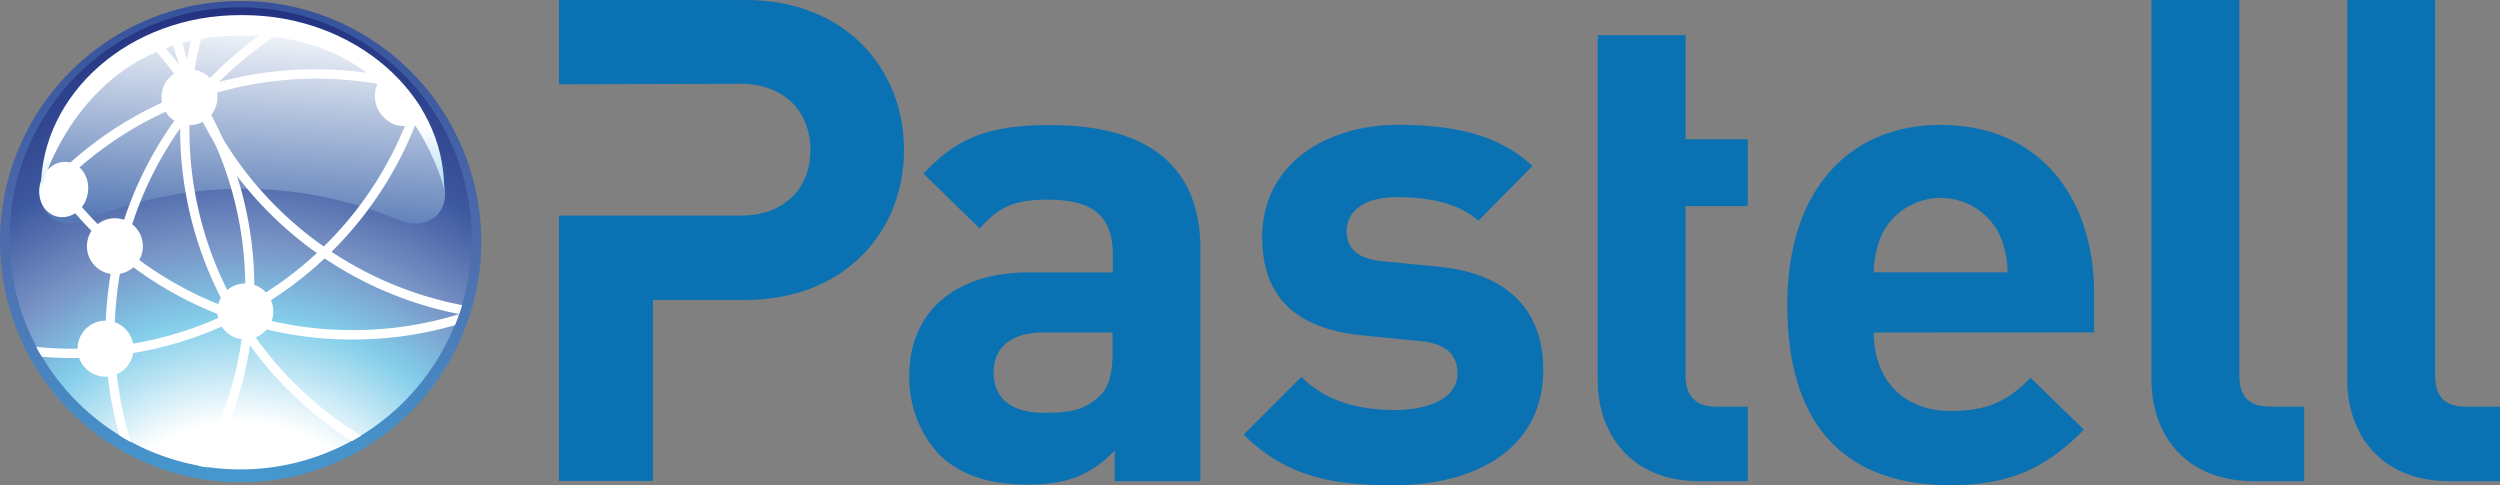 <svg xmlns="http://www.w3.org/2000/svg" xmlns:xlink="http://www.w3.org/1999/xlink" viewBox="0 0 433.42 84.13"><rect x="0" y="0" width="433.42" height="84.13" fill="#808080" stroke="none"/><defs><style>.cls-1{fill:#0a71b3;}.cls-2,.cls-3,.cls-6,.cls-7{fill-rule:evenodd;}.cls-2{fill:url(#linear-gradient);}.cls-3{fill:url(#radial-gradient);}.cls-4{fill:url(#linear-gradient-2);}.cls-5,.cls-6{fill:#fff;}.cls-7{fill:url(#linear-gradient-3);}</style><linearGradient id="linear-gradient" x1="41.72" y1="0.18" x2="41.72" y2="83.61" gradientUnits="userSpaceOnUse"><stop offset="0" stop-color="#35529b"/><stop offset="0.52" stop-color="#4e6dad"/><stop offset="1" stop-color="#4598ce"/></linearGradient><radialGradient id="radial-gradient" cx="29.01" cy="72.53" r="118.91" gradientTransform="translate(12.01 28.32) scale(1.02 1.02)" gradientUnits="userSpaceOnUse"><stop offset="0.24" stop-color="#fff"/><stop offset="0.39" stop-color="#83ceea"/><stop offset="0.5" stop-color="#7892c5"/><stop offset="0.63" stop-color="#3d589f"/><stop offset="0.88" stop-color="#1e2979"/></radialGradient><linearGradient id="linear-gradient-2" x1="-244.5" y1="2.34" x2="-241.91" y2="39.37" gradientTransform="matrix(-1, 0, 0, 1, -200.24, 0)" gradientUnits="userSpaceOnUse"><stop offset="0" stop-color="#fff"/><stop offset="1" stop-color="#5679b5"/></linearGradient><linearGradient id="linear-gradient-3" x1="39.9" y1="1.61" x2="42.17" y2="34.07" gradientUnits="userSpaceOnUse"><stop offset="0.7" stop-color="#fff"/><stop offset="1" stop-color="#b8def3"/></linearGradient></defs><title>versaeFichier 10</title><g id="Calque_2" data-name="Calque 2"><g id="Calque_1-2" data-name="Calque 1"><path class="cls-1" d="M193.24,83.42V78.15c-4.1,4.1-8,5.86-15,5.86s-12-1.76-15.58-5.39a19.57,19.57,0,0,1-5-13.71c0-9.72,6.68-17.69,20.86-17.69h14.41v-3c0-6.68-3.28-9.61-11.37-9.61-5.85,0-8.55,1.41-11.71,5l-9.73-9.49c6-6.56,11.84-8.43,22-8.43,17.11,0,26,7.26,26,21.55V83.42Zm-.35-25.77H180.82c-5.5,0-8.55,2.57-8.55,6.91s2.81,7,8.79,7c4.21,0,6.91-.35,9.6-2.93,1.64-1.52,2.23-4,2.23-7.73Z"/><path class="cls-1" d="M241.61,84.13c-9.6,0-18.27-1.06-26-8.79l10-10c5,5,11.6,5.74,16.29,5.74,5.27,0,10.78-1.76,10.78-6.33,0-3-1.64-5.15-6.45-5.62l-9.6-.94c-11-1-17.81-5.86-17.81-17.1,0-12.66,11.13-19.45,23.55-19.45,9.49,0,17.46,1.64,23.31,7.14l-9.37,9.49c-3.52-3.16-8.9-4.1-14.18-4.1-6.09,0-8.67,2.81-8.67,5.86,0,2.23.94,4.81,6.33,5.27l9.61.94c12.07,1.17,18.16,7.62,18.16,17.93C267.51,77.68,256,84.13,241.61,84.13Z"/><path class="cls-1" d="M294.67,83.42C282.25,83.42,277,74.64,277,66V6.09h15.23V24.14H303v11.6H292.21V65c0,3.51,1.64,5.5,5.27,5.5H303V83.42Z"/><path class="cls-1" d="M324.85,57.65c0,7.85,4.81,13.59,13.36,13.59,6.68,0,10-1.88,13.83-5.74l9.25,9c-6.21,6.21-12.18,9.61-23.2,9.61-14.41,0-28.23-6.57-28.23-31.29,0-19.92,10.78-31.16,26.59-31.16,17,0,26.6,12.42,26.6,29.17v6.8Zm21.8-17a11.37,11.37,0,0,0-20.39,0,16.78,16.78,0,0,0-1.41,6.56h23.2A16.78,16.78,0,0,0,346.65,40.66Z"/><path class="cls-1" d="M390.8,83.42C378.26,83.42,373,74.64,373,66V0h15.23V65c0,3.63,1.52,5.5,5.39,5.5h5.86V83.42Z"/><path class="cls-1" d="M424.75,83.42c-12.54,0-17.81-8.78-17.81-17.45V0h15.23V65c0,3.63,1.52,5.5,5.39,5.5h5.86V83.42Z"/><path class="cls-1" d="M129.25,0H96.91V14.61l31.52-.08c7.38,0,12.07,4.69,12.07,11.48s-4.69,11.37-12.07,11.37l-31.52,0v46H113.2V52h16c17.22,0,27.53-11.83,27.53-26S146.47,0,129.25,0Z"/><path class="cls-2" d="M0,42A41.72,41.72,0,1,1,41.65,83.61,41.78,41.78,0,0,1,0,42Z"/><path class="cls-3" d="M1.66,41.56a40.05,40.05,0,1,1,40,39.82A40,40,0,0,1,1.66,41.56Z"/><path class="cls-4" d="M43.35,5.28c25.3,0,32.71,23.27,33.74,27.07,0,.39.07.77.07,1.17,0,4.63-4.21,6.26-8.17,4.57a70.55,70.55,0,0,0-26.12-5.36H41.29a70.55,70.55,0,0,0-26.12,5.36C11.22,39.78,7,38.15,7,33.52c0-.4.06-.78.07-1.17,1-3.8,8.45-27.09,33.74-27.07Z"/><path class="cls-5" d="M26.81,6.25c-.52.23-1,.46-1.55.71A61.93,61.93,0,0,1,42.52,50a62,62,0,0,1-8.14,30.77q.85.15,1.71.27a63.47,63.47,0,0,0,8-31A63.54,63.54,0,0,0,26.81,6.25Z"/><path class="cls-5" d="M50.81,4.3C50,4.12,49.26,4,48.47,3.83A63.91,63.91,0,0,0,20.71,75.49q1,.62,2,1.17A62.24,62.24,0,0,1,50.81,4.3Z"/><path class="cls-5" d="M32.84,22.52a62,62,0,0,1,2.9-18.79c-.61.09-1.2.2-1.8.31A63.93,63.93,0,0,0,61,76.46c.53-.29,1.07-.6,1.59-.92A62.15,62.15,0,0,1,32.84,22.52Z"/><path class="cls-5" d="M61.09,57.23A62.1,62.1,0,0,1,10.17,30.74l-1,1.31a64,64,0,0,0,7,8.28l.54.54a63.63,63.63,0,0,0,44.39,18,64,64,0,0,0,17.79-2.5c.25-.63.49-1.26.71-1.91A62.06,62.06,0,0,1,61.09,57.23Z"/><path class="cls-5" d="M31,4.77c-.52.15-1,.31-1.55.48a63.85,63.85,0,0,0,50.17,49.2c.18-.51.35-1,.5-1.55A62.23,62.23,0,0,1,31,4.77Z"/><path class="cls-5" d="M7.53,35.3a62.58,62.58,0,0,1,47.1-21.67,67.71,67.71,0,0,1,12,1.09c-.69-.69-1.53-1.35-2.3-2a68.88,68.88,0,0,0-9.7-.71A63.62,63.62,0,0,0,7,33.39s0,.08,0,.13A3.67,3.67,0,0,0,7.53,35.3Z"/><path class="cls-5" d="M70.92,20A62.18,62.18,0,0,1,12.65,60.46a63.62,63.62,0,0,1-6.37-.32c.3.58.62,1.15,1,1.71,1.79.15,3.59.22,5.42.22A63.79,63.79,0,0,0,72,21.63C71.68,21.08,71.31,20.53,70.92,20Z"/><path class="cls-5" d="M72.63,20.05s.28-.76.42-1.2c-.35-.57-.73-1.12-1.12-1.67a11.22,11.22,0,0,1-.4,1.12c-.19.57-.4,1.12-.61,1.68.39.55.76,1.1,1.1,1.65C72.23,21.1,72.44,20.58,72.63,20.05Z"/><path class="cls-6" d="M15.07,42.7a4.85,4.85,0,1,1,4.84,4.84A4.85,4.85,0,0,1,15.07,42.7Z"/><path class="cls-6" d="M28,16.86a4.85,4.85,0,1,1,4.84,4.84A4.85,4.85,0,0,1,28,16.86Z"/><path class="cls-6" d="M37.68,54a4.85,4.85,0,1,1,4.84,4.84A4.84,4.84,0,0,1,37.68,54Z"/><path class="cls-6" d="M13.45,60.46A4.85,4.85,0,1,1,18.3,65.3,4.84,4.84,0,0,1,13.45,60.46Z"/><path class="cls-6" d="M6.92,32c.55-2.61,2.85-4.34,5.13-3.86s3.68,3,3.13,5.61S12.32,38.05,10,37.57,6.36,34.57,6.92,32Z"/><path class="cls-5" d="M67,12.89c-2,1.14-2.64,3.95-1.34,6.29s4,3.32,6,2.18A3.77,3.77,0,0,0,73,20.23C73.13,20,67.3,12.73,67,12.89Z"/><path class="cls-7" d="M42.13,2.62C61.21,2.62,77.05,16.07,77,32.76c0,0-6.32-26.59-33.86-26.56H41.33C13.79,6.17,7.08,32.86,7.08,32.86c0-16.69,15.47-30.24,34.54-30.24Z"/></g></g></svg>